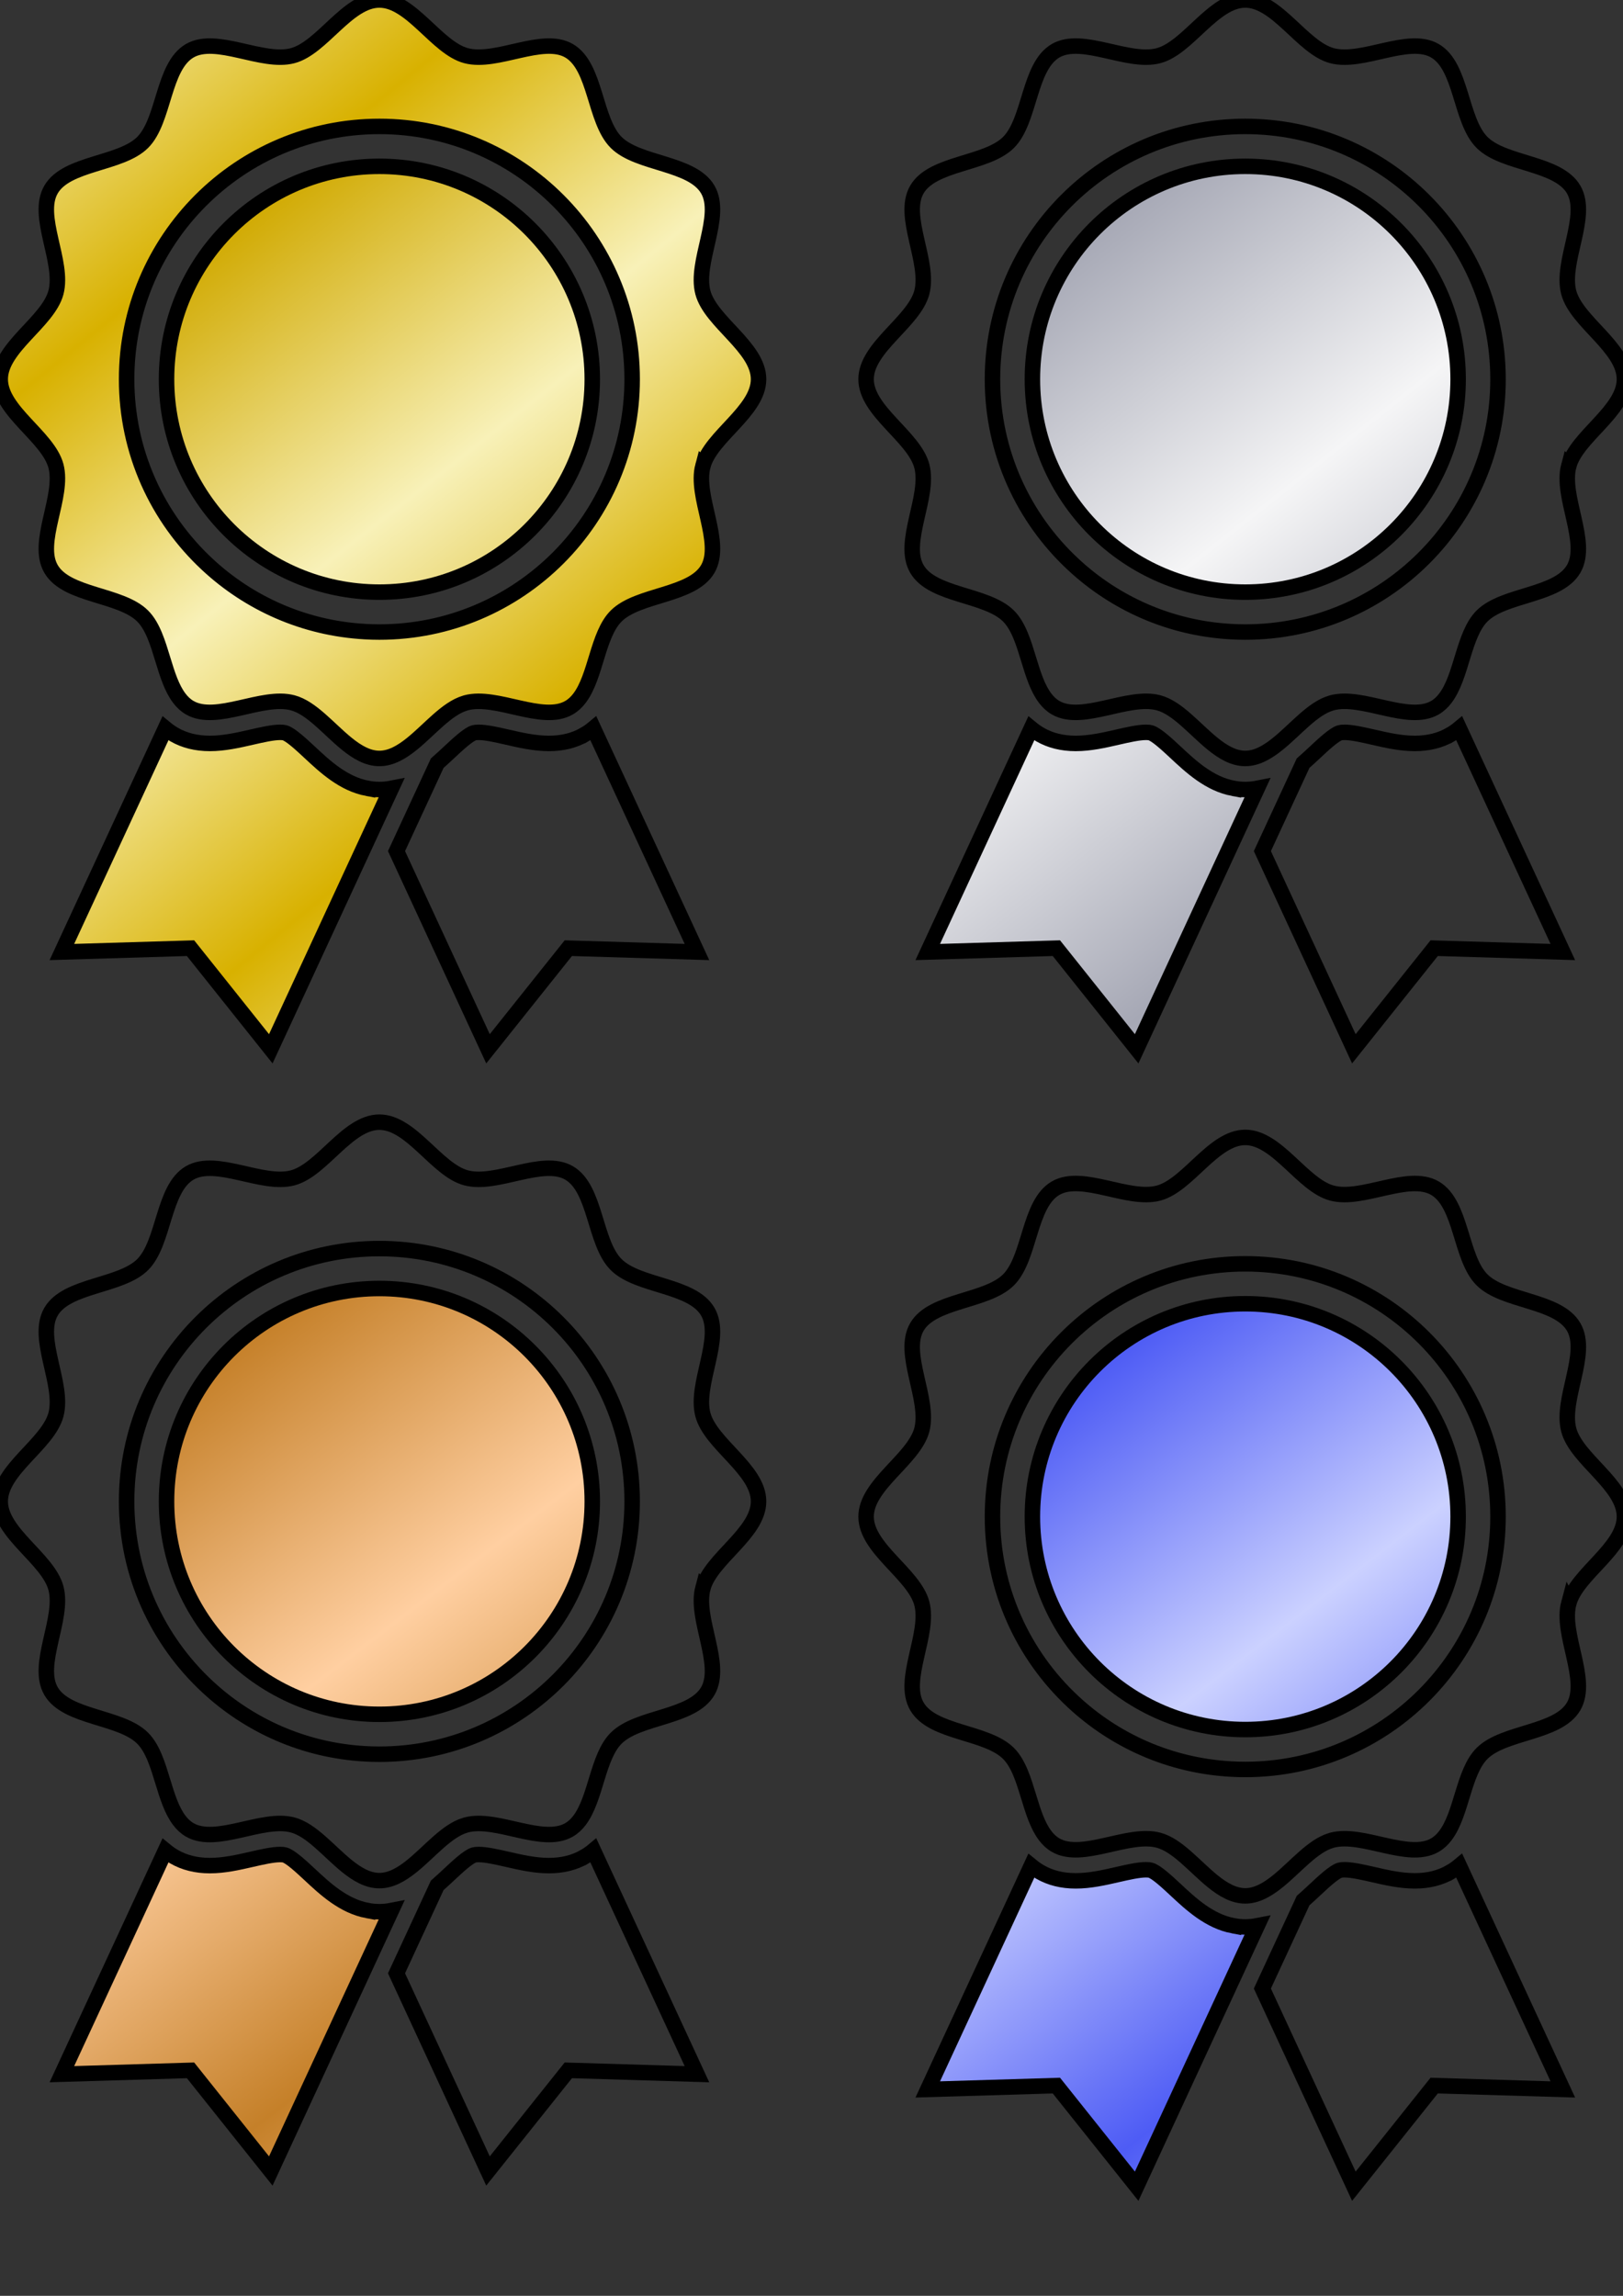 <?xml version="1.0" encoding="UTF-8" standalone="no"?>
<!-- Created with Inkscape (http://www.inkscape.org/) -->

<svg
   width="210mm"
   height="297mm"
   viewBox="0 0 210 297"
   version="1.1"
   id="svg1"
   inkscape:version="1.3.2 (091e20e, 2023-11-25, custom)"
   sodipodi:docname="award.svg"
   xmlns:inkscape="http://www.inkscape.org/namespaces/inkscape"
   xmlns:sodipodi="http://sodipodi.sourceforge.net/DTD/sodipodi-0.dtd"
   xmlns:xlink="http://www.w3.org/1999/xlink"
   xmlns="http://www.w3.org/2000/svg"
   xmlns:svg="http://www.w3.org/2000/svg">
  <rect x="0" y="0" width="210" height="297" fill="#333333" stroke="none"/>
  <sodipodi:namedview
     id="namedview1"
     pagecolor="#ffffff"
     bordercolor="#666666"
     borderopacity="1.0"
     inkscape:showpageshadow="2"
     inkscape:pageopacity="0.0"
     inkscape:pagecheckerboard="0"
     inkscape:deskcolor="#d1d1d1"
     inkscape:document-units="mm"
     inkscape:zoom="0.96837383"
     inkscape:cx="101.71692"
     inkscape:cy="575.70742"
     inkscape:window-width="2560"
     inkscape:window-height="1511"
     inkscape:window-x="-9"
     inkscape:window-y="-9"
     inkscape:window-maximized="1"
     inkscape:current-layer="layer1" />
  <defs
     id="defs1">
    <linearGradient
       id="linearGradient6"
       inkscape:collect="always">
      <stop
         style="stop-color:#d8b100;stop-opacity:1;"
         offset="0"
         id="stop5" />
      <stop
         style="stop-color:#f8f1b8;stop-opacity:1;"
         offset="1"
         id="stop6" />
    </linearGradient>
    <linearGradient
       id="linearGradient22"
       inkscape:collect="always">
      <stop
         style="stop-color:#4e5cf5;stop-opacity:1;"
         offset="0"
         id="stop22" />
      <stop
         style="stop-color:#cbd1ff;stop-opacity:1;"
         offset="1"
         id="stop23" />
    </linearGradient>
    <linearGradient
       id="linearGradient16"
       inkscape:collect="always">
      <stop
         style="stop-color:#c58029;stop-opacity:1;"
         offset="0"
         id="stop16" />
      <stop
         style="stop-color:#ffcfa1;stop-opacity:1;"
         offset="1"
         id="stop17" />
    </linearGradient>
    <linearGradient
       id="linearGradient3"
       inkscape:collect="always">
      <stop
         style="stop-color:#a6a8b5;stop-opacity:1;"
         offset="0"
         id="stop3" />
      <stop
         style="stop-color:#f5f5f6;stop-opacity:1;"
         offset="1"
         id="stop4" />
    </linearGradient>
    <linearGradient
       id="linearGradient1"
       inkscape:collect="always">
      <stop
         style="stop-color:#d0a900;stop-opacity:1;"
         offset="0"
         id="stop1" />
      <stop
         style="stop-color:#f8f1b8;stop-opacity:1;"
         offset="1"
         id="stop2" />
    </linearGradient>
    <linearGradient
       inkscape:collect="always"
       xlink:href="#linearGradient6"
       id="linearGradient2"
       x1="137.002"
       y1="145.777"
       x2="226.857"
       y2="256"
       gradientUnits="userSpaceOnUse"
       spreadMethod="reflect" />
    <linearGradient
       inkscape:collect="always"
       xlink:href="#linearGradient3"
       id="linearGradient4"
       x1="137.326"
       y1="147.855"
       x2="235.111"
       y2="271.105"
       gradientUnits="userSpaceOnUse"
       spreadMethod="reflect" />
    <linearGradient
       inkscape:collect="always"
       xlink:href="#linearGradient1"
       id="linearGradient5"
       gradientUnits="userSpaceOnUse"
       x1="137.002"
       y1="145.777"
       x2="235.269"
       y2="270.986"
       spreadMethod="reflect" />
    <linearGradient
       inkscape:collect="always"
       xlink:href="#linearGradient16"
       id="linearGradient17"
       x1="139.827"
       y1="145.142"
       x2="233.382"
       y2="267.348"
       gradientUnits="userSpaceOnUse"
       spreadMethod="reflect" />
    <linearGradient
       inkscape:collect="always"
       xlink:href="#linearGradient22"
       id="linearGradient23"
       x1="139.827"
       y1="146.888"
       x2="234.255"
       y2="269.967"
       gradientUnits="userSpaceOnUse"
       spreadMethod="reflect" />
  </defs>
  <g
     inkscape:groupmode="layer"
     id="layer2"
     inkscape:label="hidden"
     style="display:none">
    <rect
       style="fill:#000000;fill-opacity:1;stroke-width:3;stroke-linecap:square;stroke-dasharray:3, 3;paint-order:markers fill stroke"
       id="rect4"
       width="17.731"
       height="38.496"
       x="0"
       y="0" />
    <rect
       style="fill:#000000;fill-opacity:1;stroke-width:3.375;stroke-linecap:square;stroke-dasharray:3.375, 3.375;paint-order:markers fill stroke"
       id="rect4-0"
       width="25.897"
       height="33.363"
       x="17.731"
       y="38.496" />
    <rect
       style="fill:#000000;fill-opacity:1;stroke-width:3;stroke-linecap:square;stroke-dasharray:3, 3;paint-order:markers fill stroke"
       id="rect4-7"
       width="17.731"
       height="38.496"
       x="112.034"
       y="0" />
    <rect
       style="fill:#000000;fill-opacity:1;stroke-width:3.375;stroke-linecap:square;stroke-dasharray:3.375, 3.375;paint-order:markers fill stroke"
       id="rect4-0-6"
       width="25.897"
       height="33.363"
       x="129.766"
       y="38.496" />
    <rect
       style="fill:#000000;fill-opacity:1;stroke-width:3;stroke-linecap:square;stroke-dasharray:3, 3;paint-order:markers fill stroke"
       id="rect4-7-4"
       width="17.731"
       height="38.496"
       x="5.8412552e-06"
       y="145.171" />
    <rect
       style="fill:#000000;fill-opacity:1;stroke-width:3.375;stroke-linecap:square;stroke-dasharray:3.375, 3.375;paint-order:markers fill stroke"
       id="rect4-0-6-9"
       width="25.897"
       height="33.363"
       x="17.731"
       y="183.667" />
    <rect
       style="fill:#000000;fill-opacity:1;stroke-width:3;stroke-linecap:square;stroke-dasharray:3, 3;paint-order:markers fill stroke"
       id="rect4-7-4-2"
       width="17.731"
       height="38.496"
       x="112.034"
       y="147.143" />
    <rect
       style="fill:#000000;fill-opacity:1;stroke-width:3.375;stroke-linecap:square;stroke-dasharray:3.375, 3.375;paint-order:markers fill stroke"
       id="rect4-0-6-9-3"
       width="25.897"
       height="33.363"
       x="129.766"
       y="185.638" />
  </g>
  <g
     inkscape:label="Layer 1"
     inkscape:groupmode="layer"
     id="layer1">
    <g
       id="g4"
       transform="matrix(0.265,0,0,0.265,-18.75,0)"
       style="mix-blend-mode:normal;fill:url(#linearGradient2);stroke:#000000;stroke-opacity:1;stroke-width:7.559;stroke-dasharray:none"
       inkscape:export-filename="gold.png"
       inkscape:export-xdpi="50.81744"
       inkscape:export-ydpi="50.81744">
      <path
         class="st0"
         d="m 250.172,384.856 c -11.713,-2.187 -20.767,-10.655 -28.256,-17.651 -3.959,-3.681 -9.376,-8.747 -12.17,-9.483 -0.364,-0.108 -1.036,-0.214 -2.208,-0.214 -3.68,0 -8.875,1.194 -13.899,2.336 -6.603,1.515 -13.449,3.08 -20.438,3.08 -6.589,0 -12.406,-1.45 -17.366,-4.309 -1.565,-0.915 -3.016,-1.929 -4.33,-3.008 l -50.537,109.143 62.814,-1.879 39.19,49.13 53.024,-114.545 5.846,-12.599 c -1.879,0.372 -3.83,0.564 -5.846,0.564 -2.008,-10e-4 -3.959,-0.193 -5.824,-0.565 z"
         style="fill:url(#linearGradient2);stroke:#000000;stroke-opacity:1;stroke-width:7.559;stroke-dasharray:none"
         id="path1" />
      <path
         class="st0"
         d="m 356.185,358.594 c -4.959,2.88 -10.805,4.33 -17.365,4.33 0,0 0,0 -0.022,0 -6.996,0 -13.814,-1.565 -20.416,-3.08 -5.024,-1.143 -10.219,-2.336 -13.928,-2.336 -1.144,0 -1.837,0.107 -2.208,0.214 -2.787,0.736 -8.204,5.802 -12.142,9.483 -1.864,1.736 -3.815,3.559 -5.866,5.352 l -19.881,42.934 44.671,96.509 39.211,-49.13 62.815,1.879 -50.559,-109.171 c -1.323,1.108 -2.752,2.101 -4.31,3.016 z"
         style="fill:url(#linearGradient2);stroke:#000000;stroke-opacity:1;stroke-width:7.559;stroke-dasharray:none"
         id="path2" />
      <path
         class="st0"
         d="m 256.004,81.194 c -57.398,0 -103.934,46.536 -103.934,103.934 0,57.398 46.535,103.934 103.934,103.934 57.397,0 103.933,-46.536 103.933,-103.934 0,-57.398 -46.536,-103.934 -103.933,-103.934 z"
         style="fill:url(#linearGradient5);stroke:#000000;stroke-opacity:1;stroke-width:7.559;stroke-dasharray:none"
         id="path3" />
      <path
         class="st0"
         d="m 413.955,227.462 c 3.852,-14.4 27.177,-26.72 27.177,-42.334 0,-15.607 -23.325,-27.927 -27.177,-42.326 -3.98,-14.9 9.94,-37.225 2.402,-50.259 C 408.696,79.315 382.341,80.266 371.601,69.525 360.86,58.805 361.817,32.436 348.583,24.769 335.555,17.237 313.223,31.157 298.331,27.177 283.952,23.34 271.611,0 255.996,0 240.41,0 228.069,23.34 213.669,27.177 c -14.878,3.98 -37.203,-9.94 -50.258,-2.408 -13.206,7.668 -12.278,34.036 -22.997,44.756 -10.733,10.741 -37.11,9.79 -44.756,23.018 -7.553,13.034 6.388,35.359 2.408,50.259 -3.859,14.399 -27.198,26.719 -27.198,42.326 0,15.614 23.339,27.934 27.198,42.334 3.98,14.899 -9.961,37.224 -2.408,50.259 7.646,13.228 34.023,12.27 44.756,23.01 4.938,4.938 7.39,13.17 9.897,21.353 2.123,6.974 4.288,13.92 8.012,18.794 1.429,1.887 3.101,3.466 5.088,4.61 13.034,7.539 35.38,-6.382 50.258,-2.401 9.204,2.45 17.558,12.842 26.456,20.052 5.024,4.066 10.248,7.124 15.871,7.124 5.631,0 10.848,-3.058 15.893,-7.124 8.732,-7.06 16.936,-17.194 25.897,-19.88 0.172,-0.064 0.372,-0.129 0.544,-0.171 14.892,-3.981 37.224,9.94 50.252,2.401 1.993,-1.144 3.688,-2.744 5.116,-4.631 8.096,-10.633 8.789,-31.029 17.901,-40.126 10.74,-10.741 37.096,-9.783 44.756,-23.01 7.54,-13.036 -6.381,-35.361 -2.4,-50.26 z m -157.959,81.087 c -2.401,0 -4.78,-0.064 -7.139,-0.214 -29.692,-1.686 -56.562,-13.856 -76.957,-32.894 -24.211,-22.539 -39.325,-54.646 -39.325,-90.313 0,-68.16 55.261,-123.421 123.421,-123.421 68.167,0 123.421,55.262 123.421,123.421 0,68.167 -55.254,123.421 -123.421,123.421 z"
         style="fill:url(#linearGradient2);stroke:#000000;stroke-opacity:1;stroke-width:7.559;stroke-dasharray:none"
         id="path4" />
    </g>
    <g
       id="g4-2"
       transform="matrix(0.265,0,0,0.265,93.284,0)"
       style="mix-blend-mode:normal;fill:url(#linearGradient4);fill-opacity:1;stroke:#000000;stroke-opacity:1;stroke-width:7.559;stroke-dasharray:none"
       inkscape:export-filename="silver.png"
       inkscape:export-xdpi="50.817444"
       inkscape:export-ydpi="50.817444">
      <path
         class="st0"
         d="m 250.172,384.856 c -11.713,-2.187 -20.767,-10.655 -28.256,-17.651 -3.959,-3.681 -9.376,-8.747 -12.17,-9.483 -0.364,-0.108 -1.036,-0.214 -2.208,-0.214 -3.68,0 -8.875,1.194 -13.899,2.336 -6.603,1.515 -13.449,3.08 -20.438,3.08 -6.589,0 -12.406,-1.45 -17.366,-4.309 -1.565,-0.915 -3.016,-1.929 -4.33,-3.008 l -50.537,109.143 62.814,-1.879 39.19,49.13 53.024,-114.545 5.846,-12.599 c -1.879,0.372 -3.83,0.564 -5.846,0.564 -2.008,-10e-4 -3.959,-0.193 -5.824,-0.565 z"
         style="fill:url(#linearGradient4);fill-opacity:1;stroke:#000000;stroke-opacity:1;stroke-width:7.559;stroke-dasharray:none"
         id="path1-1" />
      <path
         class="st0"
         d="m 356.185,358.594 c -4.959,2.88 -10.805,4.33 -17.365,4.33 0,0 0,0 -0.022,0 -6.996,0 -13.814,-1.565 -20.416,-3.08 -5.024,-1.143 -10.219,-2.336 -13.928,-2.336 -1.144,0 -1.837,0.107 -2.208,0.214 -2.787,0.736 -8.204,5.802 -12.142,9.483 -1.864,1.736 -3.815,3.559 -5.866,5.352 l -19.881,42.934 44.671,96.509 39.211,-49.13 62.815,1.879 -50.559,-109.171 c -1.323,1.108 -2.752,2.101 -4.31,3.016 z"
         style="fill:url(#linearGradient4);fill-opacity:1;stroke:#000000;stroke-opacity:1;stroke-width:7.559;stroke-dasharray:none"
         id="path2-6" />
      <path
         class="st0"
         d="m 256.004,81.194 c -57.398,0 -103.934,46.536 -103.934,103.934 0,57.398 46.535,103.934 103.934,103.934 57.397,0 103.933,-46.536 103.933,-103.934 0,-57.398 -46.536,-103.934 -103.933,-103.934 z"
         style="fill:url(#linearGradient4);fill-opacity:1;stroke:#000000;stroke-opacity:1;stroke-width:7.559;stroke-dasharray:none"
         id="path3-3" />
      <path
         class="st0"
         d="m 413.955,227.462 c 3.852,-14.4 27.177,-26.72 27.177,-42.334 0,-15.607 -23.325,-27.927 -27.177,-42.326 -3.98,-14.9 9.94,-37.225 2.402,-50.259 C 408.696,79.315 382.341,80.266 371.601,69.525 360.86,58.805 361.817,32.436 348.583,24.769 335.555,17.237 313.223,31.157 298.331,27.177 283.952,23.34 271.611,0 255.996,0 240.41,0 228.069,23.34 213.669,27.177 c -14.878,3.98 -37.203,-9.94 -50.258,-2.408 -13.206,7.668 -12.278,34.036 -22.997,44.756 -10.733,10.741 -37.11,9.79 -44.756,23.018 -7.553,13.034 6.388,35.359 2.408,50.259 -3.859,14.399 -27.198,26.719 -27.198,42.326 0,15.614 23.339,27.934 27.198,42.334 3.98,14.899 -9.961,37.224 -2.408,50.259 7.646,13.228 34.023,12.27 44.756,23.01 4.938,4.938 7.39,13.17 9.897,21.353 2.123,6.974 4.288,13.92 8.012,18.794 1.429,1.887 3.101,3.466 5.088,4.61 13.034,7.539 35.38,-6.382 50.258,-2.401 9.204,2.45 17.558,12.842 26.456,20.052 5.024,4.066 10.248,7.124 15.871,7.124 5.631,0 10.848,-3.058 15.893,-7.124 8.732,-7.06 16.936,-17.194 25.897,-19.88 0.172,-0.064 0.372,-0.129 0.544,-0.171 14.892,-3.981 37.224,9.94 50.252,2.401 1.993,-1.144 3.688,-2.744 5.116,-4.631 8.096,-10.633 8.789,-31.029 17.901,-40.126 10.74,-10.741 37.096,-9.783 44.756,-23.01 7.54,-13.036 -6.381,-35.361 -2.4,-50.26 z m -157.959,81.087 c -2.401,0 -4.78,-0.064 -7.139,-0.214 -29.692,-1.686 -56.562,-13.856 -76.957,-32.894 -24.211,-22.539 -39.325,-54.646 -39.325,-90.313 0,-68.16 55.261,-123.421 123.421,-123.421 68.167,0 123.421,55.262 123.421,123.421 0,68.167 -55.254,123.421 -123.421,123.421 z"
         style="fill:url(#linearGradient4);fill-opacity:1;stroke:#000000;stroke-opacity:1;stroke-width:7.559;stroke-dasharray:none"
         id="path4-4" />
    </g>
    <g
       id="g4-2-4"
       transform="matrix(0.265,0,0,0.265,-18.75,145.171)"
       style="mix-blend-mode:normal;fill:url(#linearGradient17);fill-opacity:1;stroke-width:7.559;stroke-dasharray:none;stroke:#000000;stroke-opacity:1"
       inkscape:export-filename="bronze.png"
       inkscape:export-xdpi="50.81744"
       inkscape:export-ydpi="50.81744">
      <path
         class="st0"
         d="m 250.172,384.856 c -11.713,-2.187 -20.767,-10.655 -28.256,-17.651 -3.959,-3.681 -9.376,-8.747 -12.17,-9.483 -0.364,-0.108 -1.036,-0.214 -2.208,-0.214 -3.68,0 -8.875,1.194 -13.899,2.336 -6.603,1.515 -13.449,3.08 -20.438,3.08 -6.589,0 -12.406,-1.45 -17.366,-4.309 -1.565,-0.915 -3.016,-1.929 -4.33,-3.008 l -50.537,109.143 62.814,-1.879 39.19,49.13 53.024,-114.545 5.846,-12.599 c -1.879,0.372 -3.83,0.564 -5.846,0.564 -2.008,-10e-4 -3.959,-0.193 -5.824,-0.565 z"
         style="fill:url(#linearGradient17);fill-opacity:1;stroke-width:7.559;stroke-dasharray:none;stroke:#000000;stroke-opacity:1"
         id="path1-1-5" />
      <path
         class="st0"
         d="m 356.185,358.594 c -4.959,2.88 -10.805,4.33 -17.365,4.33 0,0 0,0 -0.022,0 -6.996,0 -13.814,-1.565 -20.416,-3.08 -5.024,-1.143 -10.219,-2.336 -13.928,-2.336 -1.144,0 -1.837,0.107 -2.208,0.214 -2.787,0.736 -8.204,5.802 -12.142,9.483 -1.864,1.736 -3.815,3.559 -5.866,5.352 l -19.881,42.934 44.671,96.509 39.211,-49.13 62.815,1.879 -50.559,-109.171 c -1.323,1.108 -2.752,2.101 -4.31,3.016 z"
         style="fill:url(#linearGradient17);fill-opacity:1;stroke-width:7.559;stroke-dasharray:none;stroke:#000000;stroke-opacity:1"
         id="path2-6-8" />
      <path
         class="st0"
         d="m 256.004,81.194 c -57.398,0 -103.934,46.536 -103.934,103.934 0,57.398 46.535,103.934 103.934,103.934 57.397,0 103.933,-46.536 103.933,-103.934 0,-57.398 -46.536,-103.934 -103.933,-103.934 z"
         style="fill:url(#linearGradient17);fill-opacity:1;stroke-width:7.559;stroke-dasharray:none;stroke:#000000;stroke-opacity:1"
         id="path3-3-7" />
      <path
         class="st0"
         d="m 413.955,227.462 c 3.852,-14.4 27.177,-26.72 27.177,-42.334 0,-15.607 -23.325,-27.927 -27.177,-42.326 -3.98,-14.9 9.94,-37.225 2.402,-50.259 C 408.696,79.315 382.341,80.266 371.601,69.525 360.86,58.805 361.817,32.436 348.583,24.769 335.555,17.237 313.223,31.157 298.331,27.177 283.952,23.34 271.611,0 255.996,0 240.41,0 228.069,23.34 213.669,27.177 c -14.878,3.98 -37.203,-9.94 -50.258,-2.408 -13.206,7.668 -12.278,34.036 -22.997,44.756 -10.733,10.741 -37.11,9.79 -44.756,23.018 -7.553,13.034 6.388,35.359 2.408,50.259 -3.859,14.399 -27.198,26.719 -27.198,42.326 0,15.614 23.339,27.934 27.198,42.334 3.98,14.899 -9.961,37.224 -2.408,50.259 7.646,13.228 34.023,12.27 44.756,23.01 4.938,4.938 7.39,13.17 9.897,21.353 2.123,6.974 4.288,13.92 8.012,18.794 1.429,1.887 3.101,3.466 5.088,4.61 13.034,7.539 35.38,-6.382 50.258,-2.401 9.204,2.45 17.558,12.842 26.456,20.052 5.024,4.066 10.248,7.124 15.871,7.124 5.631,0 10.848,-3.058 15.893,-7.124 8.732,-7.06 16.936,-17.194 25.897,-19.88 0.172,-0.064 0.372,-0.129 0.544,-0.171 14.892,-3.981 37.224,9.94 50.252,2.401 1.993,-1.144 3.688,-2.744 5.116,-4.631 8.096,-10.633 8.789,-31.029 17.901,-40.126 10.74,-10.741 37.096,-9.783 44.756,-23.01 7.54,-13.036 -6.381,-35.361 -2.4,-50.26 z m -157.959,81.087 c -2.401,0 -4.78,-0.064 -7.139,-0.214 -29.692,-1.686 -56.562,-13.856 -76.957,-32.894 -24.211,-22.539 -39.325,-54.646 -39.325,-90.313 0,-68.16 55.261,-123.421 123.421,-123.421 68.167,0 123.421,55.262 123.421,123.421 0,68.167 -55.254,123.421 -123.421,123.421 z"
         style="fill:url(#linearGradient17);fill-opacity:1;stroke-width:7.559;stroke-dasharray:none;stroke:#000000;stroke-opacity:1"
         id="path4-4-0" />
    </g>
    <g
       id="g4-2-4-6"
       transform="matrix(0.265,0,0,0.265,93.284,147.143)"
       style="mix-blend-mode:normal;fill:url(#linearGradient23);fill-opacity:1;stroke-width:7.559;stroke-dasharray:none;stroke:#000000;stroke-opacity:1"
       inkscape:export-filename="blue.png"
       inkscape:export-xdpi="50.81744"
       inkscape:export-ydpi="50.81744">
      <path
         class="st0"
         d="m 250.172,384.856 c -11.713,-2.187 -20.767,-10.655 -28.256,-17.651 -3.959,-3.681 -9.376,-8.747 -12.17,-9.483 -0.364,-0.108 -1.036,-0.214 -2.208,-0.214 -3.68,0 -8.875,1.194 -13.899,2.336 -6.603,1.515 -13.449,3.08 -20.438,3.08 -6.589,0 -12.406,-1.45 -17.366,-4.309 -1.565,-0.915 -3.016,-1.929 -4.33,-3.008 l -50.537,109.143 62.814,-1.879 39.19,49.13 53.024,-114.545 5.846,-12.599 c -1.879,0.372 -3.83,0.564 -5.846,0.564 -2.008,-10e-4 -3.959,-0.193 -5.824,-0.565 z"
         style="fill:url(#linearGradient23);fill-opacity:1;stroke-width:7.559;stroke-dasharray:none;stroke:#000000;stroke-opacity:1"
         id="path1-1-5-2" />
      <path
         class="st0"
         d="m 356.185,358.594 c -4.959,2.88 -10.805,4.33 -17.365,4.33 0,0 0,0 -0.022,0 -6.996,0 -13.814,-1.565 -20.416,-3.08 -5.024,-1.143 -10.219,-2.336 -13.928,-2.336 -1.144,0 -1.837,0.107 -2.208,0.214 -2.787,0.736 -8.204,5.802 -12.142,9.483 -1.864,1.736 -3.815,3.559 -5.866,5.352 l -19.881,42.934 44.671,96.509 39.211,-49.13 62.815,1.879 -50.559,-109.171 c -1.323,1.108 -2.752,2.101 -4.31,3.016 z"
         style="fill:url(#linearGradient23);fill-opacity:1;stroke-width:7.559;stroke-dasharray:none;stroke:#000000;stroke-opacity:1"
         id="path2-6-8-2" />
      <path
         class="st0"
         d="m 256.004,81.194 c -57.398,0 -103.934,46.536 -103.934,103.934 0,57.398 46.535,103.934 103.934,103.934 57.397,0 103.933,-46.536 103.933,-103.934 0,-57.398 -46.536,-103.934 -103.933,-103.934 z"
         style="fill:url(#linearGradient23);fill-opacity:1;stroke-width:7.559;stroke-dasharray:none;stroke:#000000;stroke-opacity:1"
         id="path3-3-7-2" />
      <path
         class="st0"
         d="m 413.955,227.462 c 3.852,-14.4 27.177,-26.72 27.177,-42.334 0,-15.607 -23.325,-27.927 -27.177,-42.326 -3.98,-14.9 9.94,-37.225 2.402,-50.259 C 408.696,79.315 382.341,80.266 371.601,69.525 360.86,58.805 361.817,32.436 348.583,24.769 335.555,17.237 313.223,31.157 298.331,27.177 283.952,23.34 271.611,0 255.996,0 240.41,0 228.069,23.34 213.669,27.177 c -14.878,3.98 -37.203,-9.94 -50.258,-2.408 -13.206,7.668 -12.278,34.036 -22.997,44.756 -10.733,10.741 -37.11,9.79 -44.756,23.018 -7.553,13.034 6.388,35.359 2.408,50.259 -3.859,14.399 -27.198,26.719 -27.198,42.326 0,15.614 23.339,27.934 27.198,42.334 3.98,14.899 -9.961,37.224 -2.408,50.259 7.646,13.228 34.023,12.27 44.756,23.01 4.938,4.938 7.39,13.17 9.897,21.353 2.123,6.974 4.288,13.92 8.012,18.794 1.429,1.887 3.101,3.466 5.088,4.61 13.034,7.539 35.38,-6.382 50.258,-2.401 9.204,2.45 17.558,12.842 26.456,20.052 5.024,4.066 10.248,7.124 15.871,7.124 5.631,0 10.848,-3.058 15.893,-7.124 8.732,-7.06 16.936,-17.194 25.897,-19.88 0.172,-0.064 0.372,-0.129 0.544,-0.171 14.892,-3.981 37.224,9.94 50.252,2.401 1.993,-1.144 3.688,-2.744 5.116,-4.631 8.096,-10.633 8.789,-31.029 17.901,-40.126 10.74,-10.741 37.096,-9.783 44.756,-23.01 7.54,-13.036 -6.381,-35.361 -2.4,-50.26 z m -157.959,81.087 c -2.401,0 -4.78,-0.064 -7.139,-0.214 -29.692,-1.686 -56.562,-13.856 -76.957,-32.894 -24.211,-22.539 -39.325,-54.646 -39.325,-90.313 0,-68.16 55.261,-123.421 123.421,-123.421 68.167,0 123.421,55.262 123.421,123.421 0,68.167 -55.254,123.421 -123.421,123.421 z"
         style="fill:url(#linearGradient23);fill-opacity:1;stroke-width:7.559;stroke-dasharray:none;stroke:#000000;stroke-opacity:1"
         id="path4-4-0-0" />
    </g>
  </g>
</svg>
